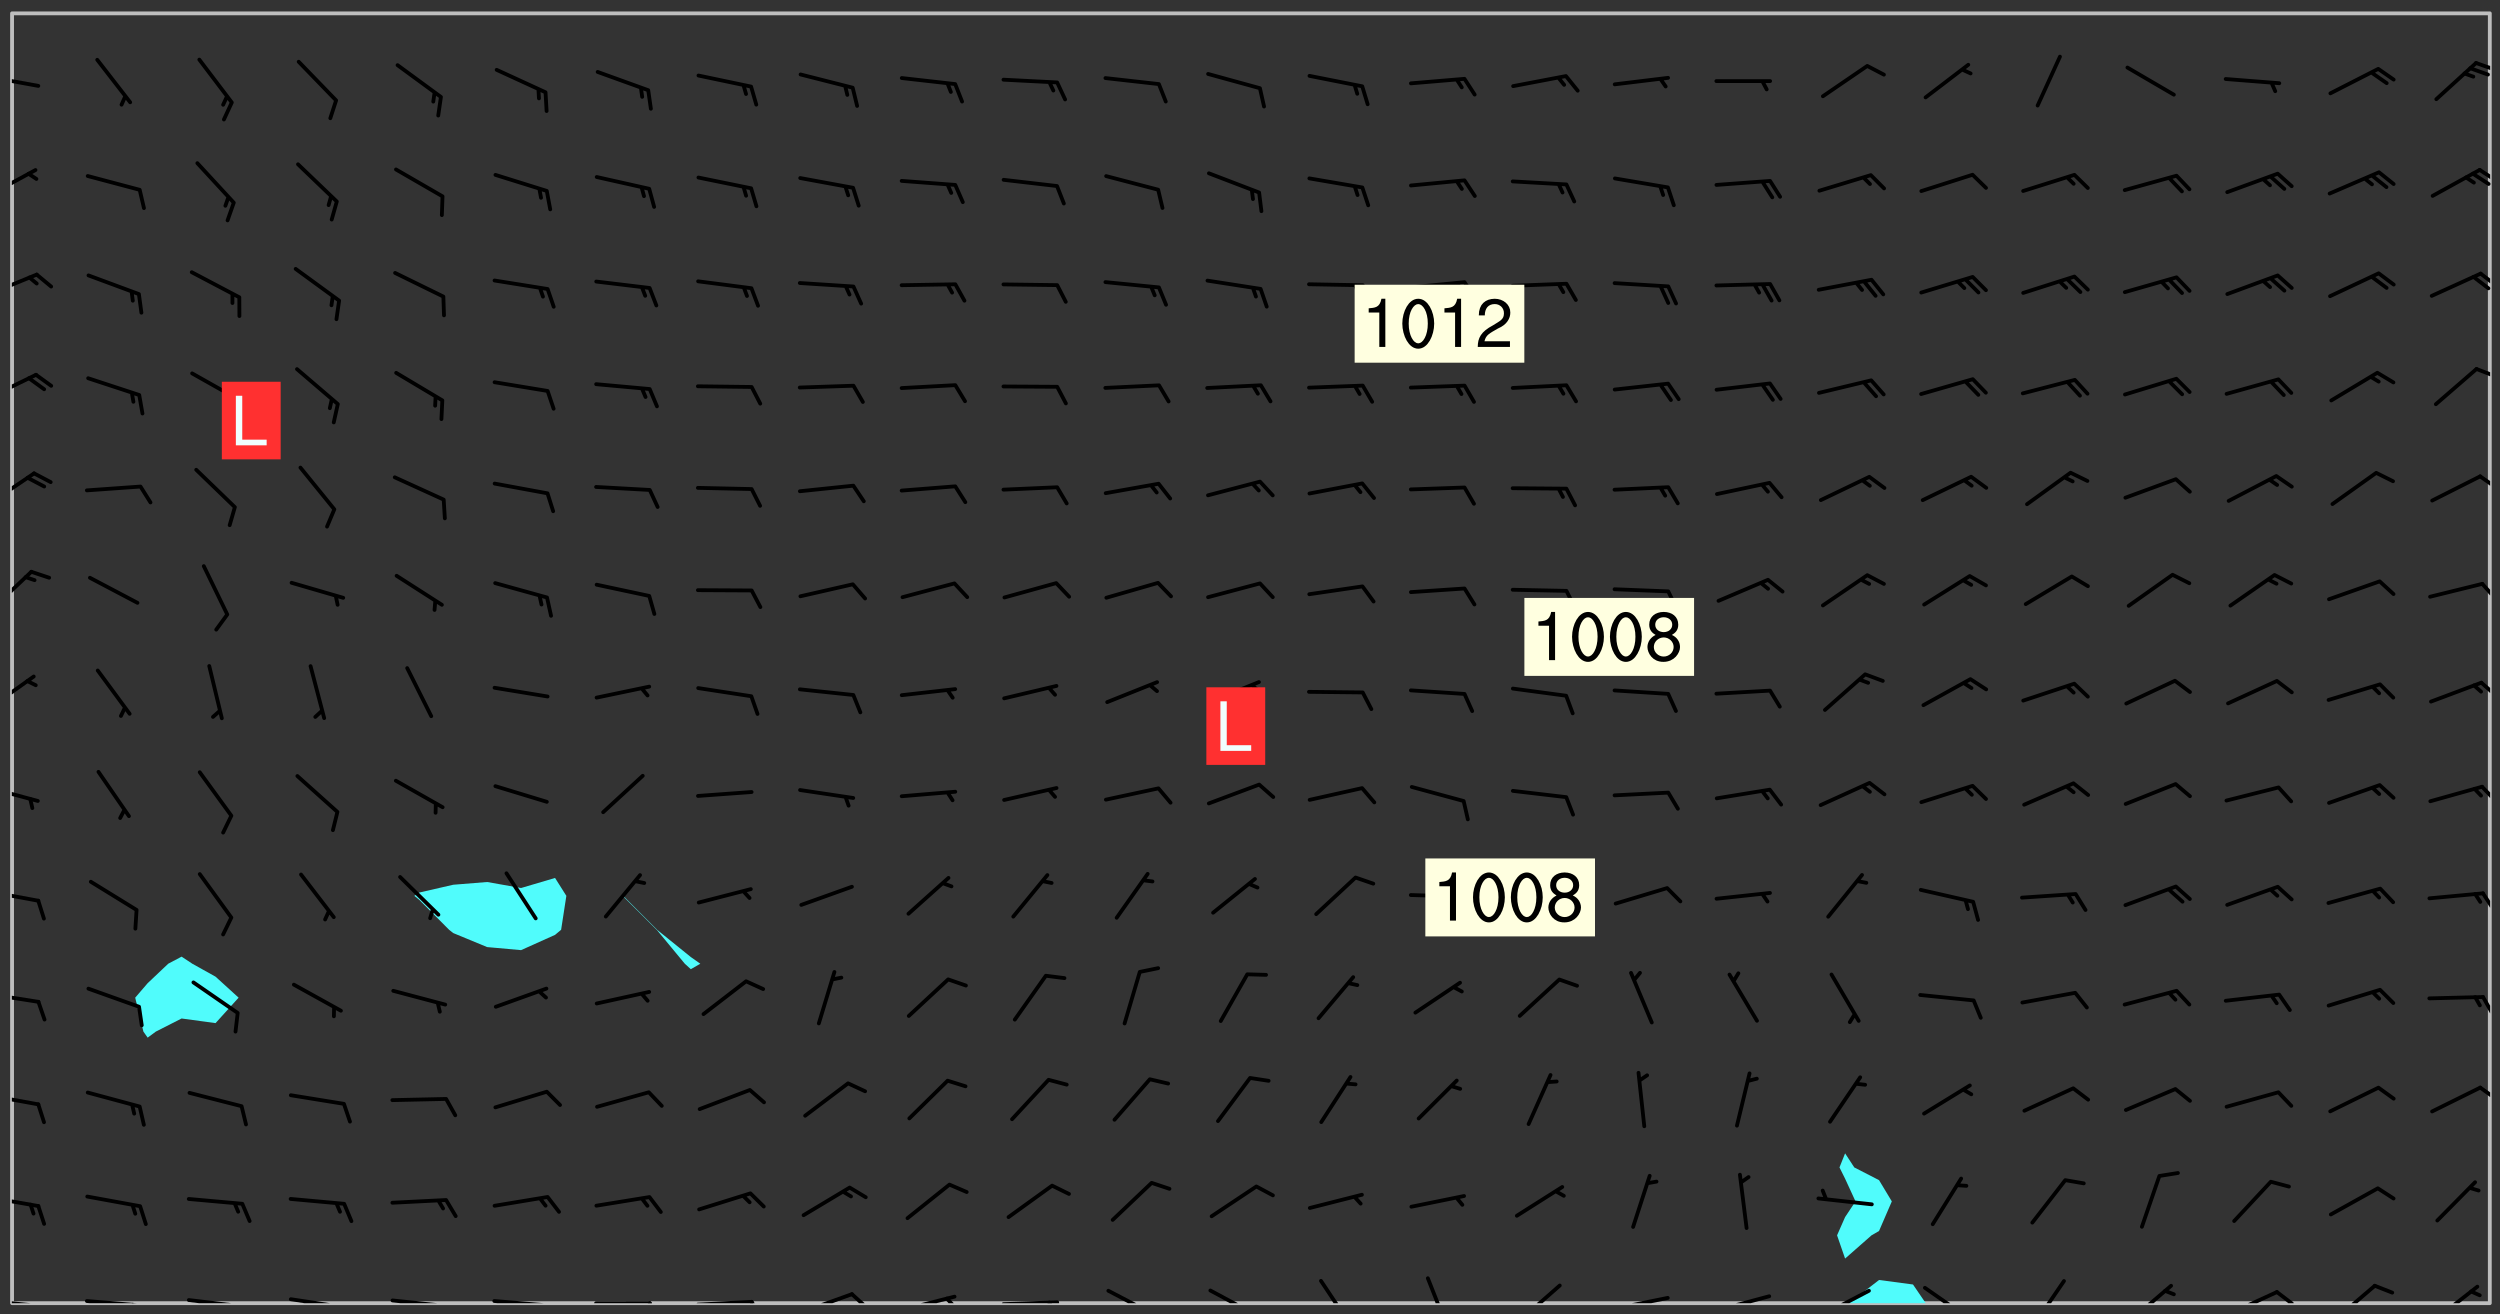 <svg xmlns="http://www.w3.org/2000/svg" role="img" xmlns:xlink="http://www.w3.org/1999/xlink" viewBox="142.45 309.95 326.84 171.84"><rect x="142.45" y="309.95" width="326.84" height="171.84" fill="#333333" stroke="none"/><defs><clipPath id="a"><path d="M144 311.672h1v168.656h-1zm0 0"/></clipPath><clipPath id="b"><path d="M144 311.672h324v168.656H144zm0 0"/></clipPath><clipPath id="c"><path d="M384 477h11v3.328h-11zm0 0"/></clipPath><clipPath id="d"><path d="M467 311.672h1v168.656h-1zm0 0"/></clipPath><clipPath id="e"><path d="M144 479h4v1.328h-4zm0 0"/></clipPath><clipPath id="f"><path d="M147 480h2v.328h-2zm0 0"/></clipPath><clipPath id="g"><path d="M153 479h9v1.328h-9zm0 0"/></clipPath><clipPath id="h"><path d="M160 480h3v.328h-3zm0 0"/></clipPath><clipPath id="i"><path d="M159 480h2v.328h-2zm0 0"/></clipPath><clipPath id="j"><path d="M166 479h9v1.328h-9zm0 0"/></clipPath><clipPath id="k"><path d="M173 480h3v.328h-3zm0 0"/></clipPath><clipPath id="l"><path d="M172 480h2v.328h-2zm0 0"/></clipPath><clipPath id="m"><path d="M180 479h8v1.328h-8zm0 0"/></clipPath><clipPath id="n"><path d="M187 480h2v.328h-2zm0 0"/></clipPath><clipPath id="o"><path d="M186 480h2v.328h-2zm0 0"/></clipPath><clipPath id="p"><path d="M193 479h9v1.328h-9zm0 0"/></clipPath><clipPath id="q"><path d="M200 480h2v.328h-2zm0 0"/></clipPath><clipPath id="r"><path d="M199 480h2v.328h-2zm0 0"/></clipPath><clipPath id="s"><path d="M206 479h9v1.328h-9zm0 0"/></clipPath><clipPath id="t"><path d="M213 480h3v.328h-3zm0 0"/></clipPath><clipPath id="u"><path d="M220 480h8v.328h-8zm0 0"/></clipPath><clipPath id="v"><path d="M227 480h2v.328h-2zm0 0"/></clipPath><clipPath id="w"><path d="M233 479h8v1.328h-8zm0 0"/></clipPath><clipPath id="x"><path d="M240 479h3v1.328h-3zm0 0"/></clipPath><clipPath id="y"><path d="M246 478h9v2.328h-9zm0 0"/></clipPath><clipPath id="z"><path d="M253 478h3v2.328h-3zm0 0"/></clipPath><clipPath id="A"><path d="M260 479h8v1.328h-8zm0 0"/></clipPath><clipPath id="B"><path d="M266 479h2v1.328h-2zm0 0"/></clipPath><clipPath id="C"><path d="M273 479h8v1.328h-8zm0 0"/></clipPath><clipPath id="D"><path d="M279 479h2v1.328h-2zm0 0"/></clipPath><clipPath id="E"><path d="M287 478h7v2.328h-7zm0 0"/></clipPath><clipPath id="F"><path d="M300 478h8v2.328h-8zm0 0"/></clipPath><clipPath id="G"><path d="M314 477h6v3.328h-6zm0 0"/></clipPath><clipPath id="H"><path d="M328 476h4v4.328h-4zm0 0"/></clipPath><clipPath id="I"><path d="M340 477h7v3.328h-7zm0 0"/></clipPath><clipPath id="J"><path d="M353 479h8v1.328h-8zm0 0"/></clipPath><clipPath id="K"><path d="M366 479h8v1.328h-8zm0 0"/></clipPath><clipPath id="L"><path d="M380 478h8v2.328h-8zm0 0"/></clipPath><clipPath id="M"><path d="M393 478h8v2.328h-8zm0 0"/></clipPath><clipPath id="N"><path d="M408 477h5v3.328h-5zm0 0"/></clipPath><clipPath id="O"><path d="M420 477h7v3.328h-7zm0 0"/></clipPath><clipPath id="P"><path d="M433 478h8v2.328h-8zm0 0"/></clipPath><clipPath id="Q"><path d="M439 478h4v2.328h-4zm0 0"/></clipPath><clipPath id="R"><path d="M447 477h7v3.328h-7zm0 0"/></clipPath><clipPath id="S"><path d="M460 477h7v3.328h-7zm0 0"/></clipPath><clipPath id="T"><path d="M144 466h4v2h-4zm0 0"/></clipPath><clipPath id="U"><path d="M144 452h4v3h-4zm0 0"/></clipPath><clipPath id="V"><path d="M466 451h2v3h-2zm0 0"/></clipPath><clipPath id="W"><path d="M144 439h4v3h-4zm0 0"/></clipPath><clipPath id="X"><path d="M466 440h2v3h-2zm0 0"/></clipPath><clipPath id="Y"><path d="M144 426h4v2h-4zm0 0"/></clipPath><clipPath id="Z"><path d="M466 426h2v4h-2zm0 0"/></clipPath><clipPath id="aa"><path d="M144 412h4v3h-4zm0 0"/></clipPath><clipPath id="ab"><path d="M466 412h2v3h-2zm0 0"/></clipPath><clipPath id="ac"><path d="M144 398h4v5h-4zm0 0"/></clipPath><clipPath id="ad"><path d="M466 398h2v4h-2zm0 0"/></clipPath><clipPath id="ae"><path d="M144 384h3v6h-3zm0 0"/></clipPath><clipPath id="af"><path d="M466 386h2v3h-2zm0 0"/></clipPath><clipPath id="ag"><path d="M144 371h4v6h-4zm0 0"/></clipPath><clipPath id="ah"><path d="M466 371h2v3h-2zm0 0"/></clipPath><clipPath id="ai"><path d="M144 358h4v5h-4zm0 0"/></clipPath><clipPath id="aj"><path d="M465 357h3v3h-3zm0 0"/></clipPath><clipPath id="ak"><path d="M144 345h4v4h-4zm0 0"/></clipPath><clipPath id="al"><path d="M466 345h2v3h-2zm0 0"/></clipPath><clipPath id="am"><path d="M465 345h3v3h-3zm0 0"/></clipPath><clipPath id="an"><path d="M144 331h4v5h-4zm0 0"/></clipPath><clipPath id="ao"><path d="M466 331h2v3h-2zm0 0"/></clipPath><clipPath id="ap"><path d="M465 332h3v3h-3zm0 0"/></clipPath><clipPath id="aq"><path d="M144 319h4v3h-4zm0 0"/></clipPath><clipPath id="ar"><path d="M465 317h3v3h-3zm0 0"/></clipPath><g id="as" clip-path="url(#clip1)"><path fill="#fff" fill-opacity="0" fill-rule="evenodd" d="M0 0h1000v1000H0zm0 0"/><path fill="#d3d3d3" fill-opacity="0" fill-rule="evenodd" d="M162.152 355.867l-.234.293.059.234.117.172.176.234.293.348.113.059.117-.172.059-.234.176-.176.465-.176h.699l.234.293.289.816.059.176.176.23.352.234.699.699.172.176.234.348.234.41.289.582.41.465.23.234.234.176.117.23.176.293.172 1.164v.234l.059.289.059.117.117.117.348.41.117.172.176.176.176.234.117.172.172.352.059.234.234.406.234-.059-.176.176-.059.93h-.582l-.234-.113-.348.113-.117.117-.059.293-.059.176-.117.172-.465.293-.059.234-.059.113v.645l.059.172v.41l.059.059v.406l.059.406.117.176.059.059.23.641-.059.293v.699l-.059.582v.234l-.059.23-.055.352v1.922l.055.117h.426l-.367.117-.023.352.891 1.168 1.742.539 1.34.359v.539l.09.809.535.715 1.52.27.891-.086.09 1.164.535.18 1.16-.18 2.055-.984 1.16-.363 1.879-.176 1.695-.18-.18.719-1.516.086-1.25.09-.805.27-1.074.809.27.719.535.898-.18.625-.266.809.266 1.078.625.898.805.18 1.25-.18-.266.723.098.504.055.293v.172l.059.293v.406l.176.117.352.117h.406l.293-.176.113-.117.059-.117.117-.23.059-.176.352-.465.23-.176.176-.059.176.059.059.176.117.988.055.469.059.172.117.234.176.059.816.059h.289l.117.234.059.406.059.352v1.105l.117.293.117.348.289.699.176.352.582.754.352.176.172.059.469.234.641.465.348.234.293.176.293.055.23.062.816.348.293.176.113.172.352.352.117.176.523.641v.289l.059.352v.348l.059.352.059.289.117.059.172.059h.176l.582.234.176.117.176.289.176.234.113.234.293.23.117.117v.41l.059.055.289.234.234.117.059.117.117.172.059.117.23.234.059.176.234.059.117.059-.117.113-.059.117v.117l-.117.293-.117.289v.582l.176.117.117.059.059.117.117.117.113.059.176.348.059.352.059.406v.176l-.059.176-.117.699v.172l.117.176.293.293h.406l.176.117.117.172.117.293v.234h-.527l-.23-.234h-.234l-.176.059-.059.699.059.348.117.176.176.41.117.23.289.469.176.055h.523l.234.059.758.641.059.293v.234l.059.059.23.348v.352l-.117.172v.293l.293.289.293.176.172.059.293.176.293.117.582.406.289.234.293.176.219.16.016.012.23.176.641.523.176.234.117.176.176.176.113.172v.641l.117.176.469.117.582.117.234.059.23.113.293.117.113.059.586.352.289.172.176.062.176.055.176.059.699.352.289.176.234.055.289.176.234.117.641.406.293.117.172.059.234.059.41.059.23.059.234.117.059.172-.41.176.469.059.059.293.113.234.176.055.234.059.176.059.406.117.641.234.117.172.059.234v.176l-.059.117-.059.406.234.234.117.059.348.117.641.23.176.117.289.117.176.176.234.465.582 1.105.176.176.348.176.176.117.352.117 1.047.523.234.059.465.113.293.059.465.176.758.582.234.234.348.465.176.176.289.234.816.699.293.176.289.289.293.176.293.289.695.641.176.176.293.234.289.234.469.289.641.582.348.234.234.293.348.348.352.465.934.992.348.406.117.176.234.059.113.117.645.176.23.113.234.059.293.176.23.117.934.699.406.406.234.176.406.176.234.117.816.348.348.234.234.117.293.289.23.117.758.352.352.172.23.059.293.117.234.059.871.176h.816l.469.23.172.059.875.699.465.117.293.059.176.059.23.059.469.059.348.059.352.059.406.059h.293l.172.059v.23l.176.176h.293l.348.059.352.059.699.117h.641l.465-.234.293-.176.172-.117.41-.172.289-.176.934-.465.469-.293.523-.293.465-.172.465-.176 1.051-.465.289-.117.41-.117.289-.117.527-.176 1.516-.699.582-.348.289-.059.293-.059.348-.117.875-.23.352-.117h.113l.234-.059.875-.234.234-.059h.812l.352-.059.816-.117.172-.059.352-.055.293-.059.23-.059.816-.176.176-.059h.348l.234-.059.465-.117.758-.172.234-.059h.348l.41-.117.289-.059 1.285-.059h.289l.41-.059.23-.059h.176l.875-.117h.406l.41-.117h.348l.352-.113.871-.059h1.75l1.047.289.41.117.289.117.352.117.289.117 1.051.172.289.059h.293l.293.059.172.059.41.059.172.059.117.059h.117l.117.059.352.059h.113l.41.066 1.922.395 1.926.395 1.52.449 1.695.719 2.145.805 1.605-.719 1.43-.805 1.16-1.078 1.25-.449 3.035-.719 1.875-.359 2.145-1.348 2.234-1.254 2.5-1.258 1.695-.449 1.785-.18 1.16-.27.625.539 1.34-.27.715-.988.984-1.344.445-.18.805-.359 1.875-.539 1.785-.449 1.25-.27 1.16-.09 1.699-.09 1.961-.27 1.25-.09h.539l.625-.09h.891l2.145-.18 2.41-.18 2.59-.09 1.695.18 1.609.09 1.43.359 1.16.719 1.875.988 1.16 1.527.266.715.629.09.355.898.535.539.535 1.527 1.074.359h.535l-.805.535.09 1.707.715 2.695.891.805.895.988.715 1.258 1.785.539 1.52-.18.355 1.344 1.609-.805.98-.539.27.27.316-.215.219-.145.801.449.449-.359h.355l.535-.27.539-.719.535-.27.625-.988 1.16.449.84.371 1.395.617 1.695-.18h1.605l1.785.09.18-1.707.535-1.344.805.27.492.848.402.406-.09.539v.359l.715.449.711-.27h1.43l.359.988.445 1.258.715 1.344 1.25.629 1.695.629.715-.18.18-.539.98-.09.449.359.086 1.258-.266.629-.535.18v.539l.715.984.266.539.984.988.801 1.078-.266.359-.09.898-.625 2.332-.355 2.066-.09 1.793-.18.719-.09.539v1.438l-.98 1.883-.359 1.707-.535.898-.805 1.168-.266.539 2.055 1.254.086.359-.355.539-.09-.18v.809l.09 1.438-.445.715-1.074.094-.266.715.535.898.805.719 1.16.809 1.34.27.445.359-.355.449-1.789-.09-1.25-.449-.715-.719-.625-.09-.176 3.59-.188 1.309h89.359V311.703h-55.27v49.082l.762.125 3.289.543 2.023 2.836v2.754l2.352.332 2.348.332h4.051l-1.379 4.16-2.023.707-2.023.703-.543.344-2.594 1.617-.188.117-2.023-2.078-.73-2.742-2.672-2.078-1.375-3.5-.066-.082-1.957-2.672 2.75-1.418v-49.082H294.422v91.414l.117.031.133.012.074.074.105.047.09.059.086.059.09.059.297.297.059.09.031.117.027.117.016.137-.031.117-.059.09-.059.086-.043.105-.047.102-.027.121v.145l.176.27.148.148.074.086.074.074.043.105.062.09.059.086.043.105.059.09.047.102.043.105.059.086.117.18.074.074.062.086.059.09.043.105.059.09.059.086.062.09.059.09.043.102.117.18.074.074.059.086.074.074.09.059.105.047h.148l.133-.016.133.016.102-.047.074-.074.047-.102-.016-.133v-.148l-.047-.105-.027-.117-.047-.102-.027-.121-.043-.102-.062-.09-.043-.102-.043-.105-.031-.117-.016-.133-.012-.137.086-.059.059-.086.121-.031.043.105.016.133v.117l.059.102.059.09.09.059.148.148.059.09.043.105-.012.102.086.059.105.047.086.059.09.059.074.074-.117.027-.105.047-.086.059-.074.074-.059.09-.062.086-.027.121-.047.102-.043.105-.031.117-.012.133-.016.133v.148l.027.117.047.105.043.102.059.09.074.074.09.059.074.074.09.059.059.09.043.105.047.102.117.031.133.016h.148l.117-.031.105.043.043.105.047.102.027.121L299.5 410l.027.117.031.121.027.117.105.043.102.047.133-.016.148.148.062.086.074.074.07.074.09.062.105.043.102.043.117.031.137.016.117-.031.074-.074.027-.117-.012-.133-.031-.121-.027-.117.043-.105h.117l.09.062.117.027h.148l.133.016h.148l.133.016.133-.016h.148l.133-.016.133-.012.137.012.117-.027.133-.016.191-.059-.059.176-.016.133-.027.121-.016.133-.059.086-.133.016-.105.047-.105.043-.117.031-.117.027-.266.031h-.148l-.133.016-.074.074.059.086.148.148.117.18.074.07.09.062.09.059.086.059.09.059.102.043.105.062.105.043.086.059.105.047.102.043.18.117.059.09-.043.102-.047.105.016.133.223.223.059.09.043.102.031.121.043.102.016.133.031.117.012.137.031.117.148.148.102.043.105.043.117.031.133.016.137.016h.117l.117-.031.09-.059.043-.105.047-.102.043-.105.031-.117.012-.133v-.148l-.012-.133-.016-.133-.031-.117-.043-.105-.047-.105-.043-.102-.043-.105-.016-.133.016-.133.027-.117.031-.117.027-.121.047-.102.09-.059.086-.062.074-.074.09-.059.223-.223.059-.086.074-.074.117-.18.059-.086v-.148l-.074-.074-.102-.047-.105-.043-.102-.043-.059-.09-.047-.105-.027-.117.09-.059.117-.031.102-.043.18-.117.148-.148.012-.133-.012-.105-.09-.059-.133.016h-.148l-.133.016-.133-.016-.121-.031-.086-.059-.074-.074-.059-.09-.062-.086-.117-.18-.059-.086.031-.121.086-.059.121-.031.059-.086v-.121l-.031-.117-.059-.09-.059-.086-.047-.105-.027-.117-.016-.133.059-.09.074-.074.09-.059.117-.18.074-.074.059-.086.148-.148.121-.031.133-.016.133.016.074.074.043.105.016.133-.031.117-.117.031-.133.012-.148.148-.043.105-.047.102-.027.121-.031.117v.148l.031.117.043.105.059.09.074.07.074.074.117.031.121.027.117-.027.133-.016h.117l.09.059.074.074.047.105.059.086.102.047.133.016.105.043.086.059-.012.105-.074.074-.18.117-.059.09-.09.059-.07.074-.074.074-.062.09-.027.117-.016.133.016.133-.016.133v.148l.016.133.027.117.031.121.074.074.09.059.086.059.09.059.117.031v.086l-.102.047-.09.059-.266.031-.117.027h-.148l-.105.043-.102.047-.059.09-.062.234-.012.133-.031.121-.016.133v.293l-.012.133.012.137.016.133.133.016.133.012.121.031.086.059.074.074.047.105.043.102.016.133v.445l-.016.133v.445l.031.266.027.117.016.133.031.117.086.211.031.266v.148l-.031.117-.027.117-.031.121-.027.117-.031.117-.031.121-.012.133-.016.133.09.059.117-.031.102.016.047.105-.031.266v.441l-.043.105-.047.105-.043.102-.043.105-.059.086-.031.121-.043.117-.031.117-.016.133.016.133.059.09.105.047.086.059.059.086-.012.137-.031.117-.043.102v.445l-.016.133v.148l-.031.117-.043.105-.027.117-.047.105-.043.102-.031.121-.027.117-.031.133-.031.117-.027.117-.043.105-.031.117-.031.121-.012.133-.016.133v.297l.027.117v.148l.047.398.027.117.059.09.121.031h.148l.133-.016.059.09v.117l-.059.09-.09.059-.102.043-.105.047-.09.059-.086.059-.137.016-.117-.031-.133-.016-.102.047-.062.086-.012.137-.016.133-.031.117-.027.117-.016.133-.031.121v.297l.016.133.031.117v.148l.012.133v.148l-.027.117-.047.102-.027.121-.031.117-.059.09-.074.074-.102.043-.105.047-.117.027-.121.031-.102-.047.059-.086.105-.047.027-.117.031-.117.027-.121.031-.117v-.148l.016-.133-.031-.117-.043-.105-.105.016-.074.074-.102.043-.09.062-.074.074-.043.102-.016.133-.031.117L304.25 426l-.031.117-.027.117-.031.121-.027.117-.031.117-.043.105-.09.059h-.09l-.117-.031-.031-.086.016-.137-.031-.117v-.148l-.012-.133v-.148l-.062-.234-.027-.121-.043-.102-.047-.105-.059-.086-.059-.09-.043-.105-.062-.086-.148-.148-.07-.074-.105-.047-.105-.043-.102-.043-.297-.297-.09-.074-.086-.059-.105-.043-.09-.062-.086-.059-.105-.043-.09-.059-.086-.062-.074-.07-.105-.047-.086-.059-.105-.043-.09-.062-.102-.043-.105-.043-.086-.059-.105-.047-.105-.043-.102-.047-.09-.059-.102-.043-.105-.043-.09-.062-.117-.027-.133-.016-.133.016H299.75l-.133.016-.117-.031-.09-.059-.074-.074-.09-.059-.102-.047h-.148l-.121-.027-.102-.043-.074-.074-.117-.18-.09-.059-.102-.043-.09-.062-.105-.043-.09-.059-.086-.059-.105-.047-.059-.086-.059-.09-.043-.105-.047-.102-.074-.074-.086-.059-.074-.074-.09-.059-.223-.223-.043-.105-.031-.266.105-.043h.145l.105.043.074.074.09.059.086.059.105.047.09.059.148.148.07.074.148.148.062.086.074.074.086.059.074.074.09.062.09.059.086.059.27.176.102.047.105.043.102.043.047-.074.059-.086.074-.074.07-.074.105.043.074.074.059.09.043.102.047.105.043.105.121.027.117-.027.074-.09.043-.105.059-.09.074-.074.105-.043.117-.027.133.012.09.059.148.148.059.09.043.105.047.102.043.105.043.102.105.047.105.043.133.016.086-.059.059-.09.074-.074.105-.043.117.027.105.047.102.043.105.043.102.047.18.117v.117l-.016.133.016.133.016.137.059.086.102.047.121.027.117.031h.148l.117-.031.059-.09.18-.117.059-.09.074-.074.059-.086.117-.18.18-.117.117.031.09.059.043.074-.016.133v.117l.09.059h.148l.133-.016.133-.012.266-.031.105-.043.117-.031.121-.027.074-.074.07-.074.062-.09-.016-.105-.047-.102-.102-.043-.105-.016-.117.027-.266.031h-.148l-.074-.074-.09-.059-.117-.031-.117-.027-.133-.016h-.148l-.133.016h-.297l-.105-.047-.148-.148-.043-.102-.059-.09.223-.223.086-.059.105-.043.117-.031.133-.016.133.016.137.016.102.043.133-.012.09-.062.102-.043.062-.09-.047-.102-.09-.059-.117-.031-.102-.043-.059-.09-.062-.09v-.117l.016-.133.105-.047.074-.07v-.121l-.09-.059-.031-.117.09-.059.074-.074.043-.105.059-.09.047-.102.016-.133v-.148l-.047-.105-.043-.102-.09-.059-.133-.016-.102-.043-.137-.016-.117-.031h-.445l-.133-.016-.133-.012-.133-.016-.117-.031h-.148l-.133-.016-.133-.012-.266-.031-.121-.043-.086-.059-.074-.074v-.148l.012-.133.105-.047.102-.043.133-.016h.152l.133-.016h.293l.121.031.102.043.09.059.234.062.121-.047.09-.059.102-.043.133-.016.105.043.102.047.133.012.121-.027h.145l.121-.031.117-.027.105-.047.074-.074.086-.059.148-.148.059-.086.047-.105.027-.117.016-.105-.102-.043-.09-.059-.117-.031-.105-.043-.09-.062-.074-.086-.074-.074-.102-.043-.105-.047-.102-.043-.059-.09-.047-.102-.086-.211-.062-.086-.059-.09-.074-.074-.086-.059h-.27l-.117.031-.09.059-.102.043-.133.016-.105-.016-.027-.117-.062-.09-.117-.031-.102-.043-.148-.148-.031-.117-.016-.105.074-.074.18-.117.117-.027.117-.031.137.016.102.043.105.043.102.047.105.043.117.031.133.016.117.027.133.016.105-.016.09-.059-.074-.074-.105-.043-.074-.074-.074-.09-.148-.148-.086-.059-.09-.059-.074-.074-.09-.059-.102-.047-.121-.027-.102-.047-.105-.043-.117-.031-.102-.043-.121-.031h-.148l-.117.031-.105.043-.086.062-.18.117-.086.059-.09.059-.105.047-.086.059-.105.043-.102.043-.105.047-.074.074-.059.09-.059.086-.047.105-.059.086-.074.074-.133-.012-.117-.031h-.117l-.074.074-.09.059-.074.074-.09.059-.086.059-.105.047-.102.043-.137.016-.102-.043-.148-.148-.105-.047h-.086l-.105.047-.102.043-.121.031-.117-.031-.074-.074v-.117l.031-.121.074-.07.059-.09.074-.074.117-.031.105-.043h.293l.133-.016.137-.016.102-.043.09-.059.102-.047.09-.059.133-.012.09.059.133.012.09-.059.086-.059.105-.043.09-.059.086-.062.09-.059.148-.148.059-.086.059-.09.105-.043.133-.016.117.027.121.031.059-.059.059-.09.031-.266.027-.117.105.012.133.016.102-.043.09-.059.059-.09.074-.074.059-.09.047-.102.012-.133-.012-.133-.047-.105-.148-.148-.059-.09-.059-.086-.043-.105v-.445l.016-.133v-.148l.012-.133-.059-.059-.09.059-.102-.043-.18-.117-.086-.059-.062-.09-.059-.09-.074-.074-.086-.059-.121.031-.102.012-.105.047-.086.059-.105.043-.148.148-.09.059-.086.059-.09.062-.105.043-.133.016v-.121l.105-.043.117-.031.074-.07.043-.105v-.148l-.027-.117-.148-.148-.133-.016h-.148l-.117.031-.105.043-.102.043-.09.062-.117.027-.074-.074.012-.133-.043-.102-.043-.105-.09-.059-.117.027-.121.031-.117.031-.102.043-.121.031-.102.043-.105.043-.09.059-.102.016v-.117l.016-.133-.059-.09-.074.043-.148.148-.059.09-.074.074-.047.105-.043.102-.074.074-.059.09-.074.074-.059.086-.074.074-.09.062-.074.07-.074.074-.102.016-.133.016-.105-.043v-.121l.148-.148.043-.102.059-.09.047-.102.043-.105.059-.09.031-.117.043-.102.031-.121.027-.117.047-.105.043-.102.043-.105.074-.07.09-.062.09-.059.102-.043h.297l.266-.031.105-.043-.074-.074-.117-.031-.105-.043-.09-.059-.102-.047-.09-.059-.102-.043-.105-.043-.09-.062-.086-.059-.105-.043-.102-.043-.121-.031-.117-.031-.102-.043L297.5 410.25l-.102-.043-.09-.059-.043-.105-.016-.133.102-.043.133-.016.137.016.133-.016.102-.043.059-.09.016-.105-.09-.059-.074-.074-.102-.043-.09-.059-.148-.148-.043-.105-.016-.133v-.293l-.059-.09-.09-.059-.074-.074-.043-.105-.031-.117-.059-.09-.074-.074-.117-.027-.074-.074-.09-.059-.09-.062-.086-.059-.074-.074-.059-.086-.047-.105-.086-.059-.148-.148-.195-.059-.133.016-.102.043-.074.074-.047.102-.043.105-.059.09-.059.086-.297.297-.09.059h-.086l-.062-.086-.043-.105.031-.117.059-.09.027-.117-.012-.133-.09-.062-.105.047-.117.027-.117.031-.27.176-.102.047-.117.027-.105.047-.09.059-.102.043-.059-.086-.047-.105.016-.133.047-.105.07-.074.074-.07.059-.09v-.148l-.043-.105h-.238l-.102.047-.031.117-.027.117-.031.121-.074.043-.133.016-.074-.047-.043-.102-.043-.105-.047-.102-.043-.105-.121.031-.102.043-.133.016-.117.031-.105.043-.09.059-.102.047-.121.027-.133.016-.102-.043-.059-.09-.047-.105-.043-.102-.043-.105v-.117l.059-.09.086-.059.18-.117.102-.047.105-.043.105-.059.102-.043.09-.062.102-.043.105-.059.102-.047.09-.059.105-.043.102-.043.09-.062.102-.043.137-.016.117.031.102.043.121.031.102.043.105.047.102.043.105.043.102.047.105.043.102.043.105.047.086.059.105.043.117.031.105.043.102.047.09.059.105.043.102.043.105.047.117.027.102.047.121.027h.148l.086-.059.016-.102.059-.09-.027-.117-.074-.074-.117-.18-.074-.074-.09-.074-.18-.117-.086-.059-.105-.043-.102-.047-.27-.176-.059-.09-.074-.074-.059-.09-.043-.102-.031-.117-.016-.137v-.562l-.012-.133-.016-.133-.031-.117-.016-.133-.012-.133-.031-.121-.223-.223-.059-.086-.016-.105.031-.117.133-.016v-91.414H172.992v1.453l-.059.234-.352 1.051-.172.523-.117.348-.176.41-.117.172-.234.293-.23.059h-.352l-.117.059-.23.406v.293l.117.176.23.23.117.234.641.758.293.465.176.234.23.352.234.348.641.816.176.465.172.41.117.695.176.469.117 1.398.059.465v.875l.117 1.047v4.781l-.059.465-.352 1.281-.176.523-.113.41-.352.93L172.934 336l-.234.582-.117.176-.172.348-.176.406-.352.816-.059.293-.113.293-.117.289-.059.176-.117.875-.059.406-.059.117-.059.176-.059.172-.23.527-.117.172v.234l-.117.234-.059.172-.176.586v.289l-.059.176v.293l-.059.113-.059.527v.172l-.055.234v2.621l-.176.816-.117.176-.176.234-.117.172-.113.234-.586.934-.23.289-.293.465-.176.234-.289.352-.352.699-.113.23-.176.41-.176.23-.406.527-.816.699-.293.172-.289.234-.176.117-.176.176-.523.406-.527.176-.172.176-.234.055-.641.176h-.758m12.211 31.023l-1.074.449.359.895 1.25-.715.445-.539-.98-.09"/><path fill="#d3d3d3" fill-opacity="0" fill-rule="evenodd" d="M201.508 416.598h-.895l.449.629.98.359.805-.09.445-.988-.176.09-.715-.355-.895.355m154.621 59.07l-.059-.523v-.293l.113-.293.059-.23.469-.469h.113l.117-.113.117-.059h.176l.234-.059h.348l.234.059.117.059.23.172.059.176.117.582v.293l-.117.176-.172.289-.176.176-.527.523-.23.234-.117.059h-.176l-.117-.059-.406-.293-.176-.117-.117-.059-.059-.113-.055-.117m6.641-10.957l-.059-.172v-1.109l.059-.172.176-.059.172-.059h.176l.234-.059.117.059.059.699-.059.172-.117.176-.117.059-.234.523-.113.059h-.234l-.059-.117m9.613-14.391l-.117-.176v-.699l.293-.875.117-.172.176-.352.113-.23.117-.293.352-.758.117-.23.172-.234h.176l.117-.059h.641l.117.059.234.234.172.113.352.293.117.117.113.176v.113l.117.059.117.117v.699l-.059.176v.23l-.059.176-.348 1.051-.117.23-.117.234-.117.059-.23.234-.641.289h-.875l-.41-.117-.641-.465"/><path fill="none" stroke="#bebebe" stroke-linecap="round" stroke-linejoin="round" stroke-miterlimit="10" stroke-width=".5" d="M467.957 311.695H144.027v168.625h323.93v-168.625"/><g clip-path="url(#a)"><path fill="#fff" fill-opacity="0" fill-rule="evenodd" d="M144 475.891v4.438h.004H144V311.672h.004H144v164.219"/></g><g clip-path="url(#b)"><path fill="#fff" fill-opacity="0" fill-rule="evenodd" d="M144.004 480.328V311.672h22.188v123.348l-1.75.926-2.688 2.543-1.629 1.895 1.074 4.438.555.789 1.066-.789 3.371-1.715 4.438.605 3.016-3.328-3.016-2.746-3.035-1.691-1.402-.926V311.672h48.824v113.059l-4.441 1.316-4.438-.785-4.438.359-4.438 1.02-.641.43.641.523 3.902 3.914.535.426 4.438 1.836 4.438.398 4.441-1.996.793-.664.684-4.438-1.477-2.34v-113.059h8.875v115.348l-.047.051.047.039 4.402 4.398.035.023 3.652 4.414.785.715 1.242-.715-1.242-.875-4.41-3.562-.027-.035-4.398-4.402-.039-.051V311.672h159.781v149.062l-.734 1.84.734 1.477 1.363 2.965-1.363 2.051-1.051 2.387 1.051 3.039 3.457-3.039.98-.566 1.672-3.871-1.672-2.777-3.238-1.664-1.199-1.84v-149.062h84.324v168.656h-73.777l-1.672-2.449-4.438-.59-3.934 3.039H144.004"/></g><path fill="#50fcfc" fill-rule="evenodd" d="M161.199 444.82l-1.074-4.438 1.629-1.895 2.688-2.543 1.75-.926 1.402.926 3.035 1.691 3.016 2.746-3.016 3.328-4.438-.605-3.371 1.715-1.066.789-.555-.789m36.062-17.227l-.641-.523.641-.43 4.438-1.02 4.438-.359 4.438.785 4.441-1.316 1.477 2.34-.684 4.438-.793.664-4.441 1.996-4.438-.398-4.438-1.836-.535-.426-3.902-3.914m26.629-.484l-.047-.039.047-.051.039.051 4.398 4.402.027.035 4.41 3.562 1.242.875-1.242.715-.785-.715-3.652-4.414-.035-.023-4.402-4.398m159.781 47.383l-1.051-3.039 1.051-2.387 1.363-2.051-1.363-2.965-.734-1.477.734-1.84 1.199 1.84 3.238 1.664 1.672 2.777-1.672 3.871-.98.566-3.457 3.039"/><g clip-path="url(#c)"><path fill="#50fcfc" fill-rule="evenodd" d="M384.176 480.328h10.043l-1.672-2.449-4.438-.59-3.934 3.039"/></g><g clip-path="url(#d)"><path fill="#fff" fill-opacity="0" fill-rule="evenodd" d="M467.996 480.328H468V311.672h-.004H468v168.656h-.004"/></g><g clip-path="url(#e)"><path fill="none" stroke="#000" stroke-linecap="round" stroke-linejoin="round" stroke-miterlimit="10" stroke-width=".5" d="M147.496 480.68l-6.992-.699"/></g><g clip-path="url(#f)"><path fill="none" stroke="#000" stroke-linecap="round" stroke-linejoin="round" stroke-miterlimit="10" stroke-width=".5" d="M147.496 480.68l.93 2.27"/></g><g clip-path="url(#g)"><path fill="none" stroke="#000" stroke-linecap="round" stroke-linejoin="round" stroke-miterlimit="10" stroke-width=".5" d="M160.816 480.613l-7.004-.57"/></g><g clip-path="url(#h)"><path fill="none" stroke="#000" stroke-linecap="round" stroke-linejoin="round" stroke-miterlimit="10" stroke-width=".5" d="M160.816 480.613l.973 2.254"/></g><g clip-path="url(#i)"><path fill="none" stroke="#000" stroke-linecap="round" stroke-linejoin="round" stroke-miterlimit="10" stroke-width=".5" d="M159.797 480.531l.488 1.125"/></g><g clip-path="url(#j)"><path fill="none" stroke="#000" stroke-linecap="round" stroke-linejoin="round" stroke-miterlimit="10" stroke-width=".5" d="M174.117 480.746l-6.977-.832"/></g><g clip-path="url(#k)"><path fill="none" stroke="#000" stroke-linecap="round" stroke-linejoin="round" stroke-miterlimit="10" stroke-width=".5" d="M174.117 480.746l.891 2.285"/></g><g clip-path="url(#l)"><path fill="none" stroke="#000" stroke-linecap="round" stroke-linejoin="round" stroke-miterlimit="10" stroke-width=".5" d="M173.105 480.625l.441 1.145"/></g><g clip-path="url(#m)"><path fill="none" stroke="#000" stroke-linecap="round" stroke-linejoin="round" stroke-miterlimit="10" stroke-width=".5" d="M187.418 480.852l-6.945-1.047"/></g><g clip-path="url(#n)"><path fill="none" stroke="#000" stroke-linecap="round" stroke-linejoin="round" stroke-miterlimit="10" stroke-width=".5" d="M187.418 480.852l.82 2.312"/></g><g clip-path="url(#o)"><path fill="none" stroke="#000" stroke-linecap="round" stroke-linejoin="round" stroke-miterlimit="10" stroke-width=".5" d="M186.41 480.699l.406 1.156"/></g><g clip-path="url(#p)"><path fill="none" stroke="#000" stroke-linecap="round" stroke-linejoin="round" stroke-miterlimit="10" stroke-width=".5" d="M200.754 480.695l-6.988-.73"/></g><g clip-path="url(#q)"><path fill="none" stroke="#000" stroke-linecap="round" stroke-linejoin="round" stroke-miterlimit="10" stroke-width=".5" d="M200.754 480.695l.922 2.273"/></g><g clip-path="url(#r)"><path fill="none" stroke="#000" stroke-linecap="round" stroke-linejoin="round" stroke-miterlimit="10" stroke-width=".5" d="M199.738 480.586l.461 1.141"/></g><g clip-path="url(#s)"><path fill="none" stroke="#000" stroke-linecap="round" stroke-linejoin="round" stroke-miterlimit="10" stroke-width=".5" d="M214.078 480.621l-7.004-.582"/></g><g clip-path="url(#t)"><path fill="none" stroke="#000" stroke-linecap="round" stroke-linejoin="round" stroke-miterlimit="10" stroke-width=".5" d="M214.078 480.621l.969 2.254"/></g><g clip-path="url(#u)"><path fill="none" stroke="#000" stroke-linecap="round" stroke-linejoin="round" stroke-miterlimit="10" stroke-width=".5" d="M227.402 480.32l-7.027.016"/></g><g clip-path="url(#v)"><path fill="none" stroke="#000" stroke-linecap="round" stroke-linejoin="round" stroke-miterlimit="10" stroke-width=".5" d="M227.402 480.32l1.16 2.164"/></g><g clip-path="url(#w)"><path fill="none" stroke="#000" stroke-linecap="round" stroke-linejoin="round" stroke-miterlimit="10" stroke-width=".5" d="M240.715 480.148l-7.02.359"/></g><g clip-path="url(#x)"><path fill="none" stroke="#000" stroke-linecap="round" stroke-linejoin="round" stroke-miterlimit="10" stroke-width=".5" d="M240.715 480.148l1.262 2.105"/></g><g clip-path="url(#y)"><path fill="none" stroke="#000" stroke-linecap="round" stroke-linejoin="round" stroke-miterlimit="10" stroke-width=".5" d="M253.828 479.145l-6.617 2.367"/></g><g clip-path="url(#z)"><path fill="none" stroke="#000" stroke-linecap="round" stroke-linejoin="round" stroke-miterlimit="10" stroke-width=".5" d="M253.828 479.145l1.816 1.652"/></g><g clip-path="url(#A)"><path fill="none" stroke="#000" stroke-linecap="round" stroke-linejoin="round" stroke-miterlimit="10" stroke-width=".5" d="M267.242 479.469l-6.812 1.719"/></g><g clip-path="url(#B)"><path fill="none" stroke="#000" stroke-linecap="round" stroke-linejoin="round" stroke-miterlimit="10" stroke-width=".5" d="M266.25 479.719l.824.91"/></g><g clip-path="url(#C)"><path fill="none" stroke="#000" stroke-linecap="round" stroke-linejoin="round" stroke-miterlimit="10" stroke-width=".5" d="M280.664 480.207l-7.023.242"/></g><g clip-path="url(#D)"><path fill="none" stroke="#000" stroke-linecap="round" stroke-linejoin="round" stroke-miterlimit="10" stroke-width=".5" d="M279.641 480.242l.613 1.062"/></g><g clip-path="url(#E)"><path fill="none" stroke="#000" stroke-linecap="round" stroke-linejoin="round" stroke-miterlimit="10" stroke-width=".5" d="M293.578 481.961l-6.227-3.262"/></g><g clip-path="url(#F)"><path fill="none" stroke="#000" stroke-linecap="round" stroke-linejoin="round" stroke-miterlimit="10" stroke-width=".5" d="M306.875 481.996l-6.188-3.332"/></g><g clip-path="url(#G)"><path fill="none" stroke="#000" stroke-linecap="round" stroke-linejoin="round" stroke-miterlimit="10" stroke-width=".5" d="M319.043 483.254l-3.895-5.848"/></g><g clip-path="url(#H)"><path fill="none" stroke="#000" stroke-linecap="round" stroke-linejoin="round" stroke-miterlimit="10" stroke-width=".5" d="M331.699 483.598l-2.578-6.535"/></g><g clip-path="url(#I)"><path fill="none" stroke="#000" stroke-linecap="round" stroke-linejoin="round" stroke-miterlimit="10" stroke-width=".5" d="M341.086 482.645l5.281-4.633"/></g><g clip-path="url(#J)"><path fill="none" stroke="#000" stroke-linecap="round" stroke-linejoin="round" stroke-miterlimit="10" stroke-width=".5" d="M353.598 481.023l6.887-1.391"/></g><g clip-path="url(#K)"><path fill="none" stroke="#000" stroke-linecap="round" stroke-linejoin="round" stroke-miterlimit="10" stroke-width=".5" d="M366.961 481.238l6.789-1.82"/></g><g clip-path="url(#L)"><path fill="none" stroke="#000" stroke-linecap="round" stroke-linejoin="round" stroke-miterlimit="10" stroke-width=".5" d="M380.559 481.961l6.227-3.262"/></g><g clip-path="url(#M)"><path fill="none" stroke="#000" stroke-linecap="round" stroke-linejoin="round" stroke-miterlimit="10" stroke-width=".5" d="M394.105 478.316l5.762 4.023"/></g><g clip-path="url(#N)"><path fill="none" stroke="#000" stroke-linecap="round" stroke-linejoin="round" stroke-miterlimit="10" stroke-width=".5" d="M412.285 477.43l-3.969 5.801"/></g><g clip-path="url(#O)"><path fill="none" stroke="#000" stroke-linecap="round" stroke-linejoin="round" stroke-miterlimit="10" stroke-width=".5" d="M426.289 478.047l-5.344 4.566"/></g><path fill="none" stroke="#000" stroke-linecap="round" stroke-linejoin="round" stroke-miterlimit="10" stroke-width=".5" d="M425.512 478.711l1.141.449"/><g clip-path="url(#P)"><path fill="none" stroke="#000" stroke-linecap="round" stroke-linejoin="round" stroke-miterlimit="10" stroke-width=".5" d="M440.125 478.867l-6.387 2.922"/></g><g clip-path="url(#Q)"><path fill="none" stroke="#000" stroke-linecap="round" stroke-linejoin="round" stroke-miterlimit="10" stroke-width=".5" d="M440.125 478.867l1.949 1.488"/></g><g clip-path="url(#R)"><path fill="none" stroke="#000" stroke-linecap="round" stroke-linejoin="round" stroke-miterlimit="10" stroke-width=".5" d="M452.918 478.047l-5.34 4.566"/></g><path fill="none" stroke="#000" stroke-linecap="round" stroke-linejoin="round" stroke-miterlimit="10" stroke-width=".5" d="M452.918 478.047l2.281.895"/><g clip-path="url(#S)"><path fill="none" stroke="#000" stroke-linecap="round" stroke-linejoin="round" stroke-miterlimit="10" stroke-width=".5" d="M466.328 478.164l-5.535 4.328"/></g><path fill="none" stroke="#000" stroke-linecap="round" stroke-linejoin="round" stroke-miterlimit="10" stroke-width=".5" d="M465.523 478.793l1.121.5"/><g clip-path="url(#T)"><path fill="none" stroke="#000" stroke-linecap="round" stroke-linejoin="round" stroke-miterlimit="10" stroke-width=".5" d="M147.461 467.625l-6.922-1.223"/></g><path fill="none" stroke="#000" stroke-linecap="round" stroke-linejoin="round" stroke-miterlimit="10" stroke-width=".5" d="M147.461 467.625l.758 2.332m-1.766-2.512l.379 1.168m13.938-.969l-6.91-1.262m6.91 1.262l.746 2.34m-1.75-2.523l.371 1.168m13.992-1.301l-7-.629m7 .629l.957 2.258m-1.973-2.352l.477 1.133m13.855-1.035l-7-.637m7 .637l.949 2.266m-1.969-2.355l.477 1.129m13.867-1.535l-7.02.355m7.02-.355l1.258 2.105m-2.277-2.055l.629 1.055m13.664-1.504l-6.934 1.152m6.934-1.152l1.492 1.945m-2.504-1.777l.746.973m13.582-1.129l-6.938 1.129m6.938-1.129l1.484 1.953m-2.496-1.789l.746.977m13.465-1.625l-6.707 2.098m6.707-2.098l1.746 1.723m-2.723-1.418l.875.863m13.078-1.926l-6.027 3.613m6.027-3.613l2.102 1.266m-2.98-.738l1.051.633m12.871-1.547l-5.484 4.387m5.484-4.387l2.254.969M280 464.957l-5.699 4.113M280 464.957l2.203 1.082m10.809-1.445l-5.094 4.84m5.094-4.84l2.328.777m11.363-.305l-5.848 3.895m5.848-3.895l2.16 1.16m11.637-.078l-6.809 1.73m5.82-1.48l.824.91m13.52-.996l-6.887 1.402m5.883-1.199l.781.949m13.062-2.332l-5.938 3.762m5.074-3.215l1.066.605m11.227-2.613l-2.168 6.684m1.852-5.711l1.207-.215m10.906-.902l.871 6.973m-.746-5.957l1.004-.707m9.129 2.793l6.984.77m-5.969-.656l-.453-1.141m18.102-1.57l-3.715 5.965m3.172-5.098l1.227.082m12.93-.742l-4.309 5.551m4.309-5.551l2.418.418m9.883-.965l-2.285 6.645m2.285-6.645l2.426-.387m12.145 1.141l-4.793 5.137m4.793-5.137l2.371.633m11.617.227l-6.141 3.418m6.141-3.418l2.059 1.332m10.656-2.125l-4.938 5.004m4.219-4.273l1.176.352"/><g clip-path="url(#U)"><path fill="none" stroke="#000" stroke-linecap="round" stroke-linejoin="round" stroke-miterlimit="10" stroke-width=".5" d="M147.457 454.328l-6.914-1.258"/></g><path fill="none" stroke="#000" stroke-linecap="round" stroke-linejoin="round" stroke-miterlimit="10" stroke-width=".5" d="M147.457 454.328l.746 2.336m12.504-2.051l-6.785-1.828m6.785 1.828l.551 2.391m-1.539-2.656l.277 1.195m14.039-.973l-6.809-1.742m6.809 1.742l.578 2.387m12.801-2.695l-6.938-1.125m6.938 1.125l.789 2.324m12.57-2.965l-7.027.156m7.027-.156l1.199 2.137m11.965-3.082l-6.723 2.047m6.723-2.047l1.73 1.738m11.605-1.664l-6.766 1.898m6.766-1.898l1.695 1.777m11.52-2.078l-6.566 2.5m6.566-2.5l1.848 1.613m10.988-2.48l-5.609 4.234m5.609-4.234l2.227 1.035m10.789-1.383l-5.008 4.93m5.008-4.93l2.34.734m10.859-.848l-4.777 5.152m4.777-5.152l2.371.629m10.867-.699l-4.621 5.293m4.621-5.293l2.391.559m10.711-.73l-4.195 5.637m4.195-5.637l2.426.371m10.703-.5l-3.82 5.898m3.262-5.039l1.223.105m13.227-.496l-4.977 4.961m4.254-4.238l1.172.359m11.812-1.809l-2.867 6.414m2.449-5.48l1.223-.086m10.699-1.133l.754 6.984m-.645-5.969l1.016-.691m13.391-.25l-1.648 6.832m1.41-5.836l1.188-.305m13.516-.18l-3.945 5.812m3.371-4.969l1.219.133m13.691.09l-5.988 3.68m5.117-3.145l1.059.621m13.328-.781l-6.387 2.93m6.387-2.93l1.949 1.484m11.406-1.391l-6.469 2.742m6.469-2.742l1.906 1.543m11.559-1.117l-6.77 1.891m6.77-1.891l1.691 1.773m11.391-2.379l-6.305 3.098m6.305-3.098l1.992 1.438m11.32-1.445l-6.297 3.117"/><g clip-path="url(#V)"><path fill="none" stroke="#000" stroke-linecap="round" stroke-linejoin="round" stroke-miterlimit="10" stroke-width=".5" d="M466.711 452.141l1.992 1.43"/></g><g clip-path="url(#W)"><path fill="none" stroke="#000" stroke-linecap="round" stroke-linejoin="round" stroke-miterlimit="10" stroke-width=".5" d="M147.473 440.926l-6.945-1.086"/></g><path fill="none" stroke="#000" stroke-linecap="round" stroke-linejoin="round" stroke-miterlimit="10" stroke-width=".5" d="M147.473 440.926l.801 2.32m12.352-1.68l-6.617-2.363m6.617 2.363l.355 2.426m12.543-1.613l-5.785-3.992m5.785 3.992l-.285 2.438m13.781-2.73l-6.148-3.406m5.254 2.91l-.023 1.227m14.555-1.531l-6.793-1.801m5.805 1.539l.281 1.191m13.934-3.02l-6.613 2.375m5.648-2.027l.91.824m13.492-.738l-6.859 1.512m5.863-1.293l.793.934m12.871-2.543l-5.566 4.289m5.566-4.289l2.234 1.016m9.316-2.234L249.5 443.746M251.242 438l1.203-.238m13.965.23l-5.148 4.781m5.148-4.781l2.32.805m10.449-1.281l-4.059 5.738m4.059-5.738l2.434.309m9.848-.809l-1.988 6.738m1.988-6.738l2.402-.492m11.652.805l-3.469 6.109m3.469-6.109l2.453.07m11.395.301l-4.531 5.371m3.871-4.59l1.199.258m13.426-.312l-5.836 3.914m4.988-3.344l1.082.578m12.75-1.566l-5.176 4.754m5.176-4.754l2.316.816m7.055-1.68l2.715 6.48m-2.32-5.539l.777-.949m11.703.227l3.594 6.039m-3.07-5.16l.637-1.047m15.73 6.219l-3.555-6.062m3.039 5.18l-.645 1.047m16.191-2.84l-6.988-.711m6.988.711l.93 2.273m12.348-3.266l-6.91 1.273m6.91-1.273l1.523 1.922m11.73-2.184l-6.793 1.801m6.793-1.801l1.668 1.797m-2.656-1.535l.836.898m13.562-.664l-6.98.805m6.98-.805L441.816 442m-2.41-1.902l.695 1.012m13.504-1.758l-6.719 2.066m6.719-2.066l1.738 1.73m-2.715-1.43l.867.863m13.578-.219l-7.023.176"/><g clip-path="url(#X)"><path fill="none" stroke="#000" stroke-linecap="round" stroke-linejoin="round" stroke-miterlimit="10" stroke-width=".5" d="M467.074 440.297l1.207 2.137"/></g><path fill="none" stroke="#000" stroke-linecap="round" stroke-linejoin="round" stroke-miterlimit="10" stroke-width=".5" d="M466.051 440.32l.605 1.07"/><g clip-path="url(#Y)"><path fill="none" stroke="#000" stroke-linecap="round" stroke-linejoin="round" stroke-miterlimit="10" stroke-width=".5" d="M147.453 427.707l-6.906-1.277"/></g><path fill="none" stroke="#000" stroke-linecap="round" stroke-linejoin="round" stroke-miterlimit="10" stroke-width=".5" d="M147.453 427.707l.738 2.34m12.113-1.137l-5.98-3.684m5.98 3.684l-.156 2.449m12.547-1.449l-4.129-5.684m4.129 5.684l-1.078 2.207m14.469-2.262l-4.281-5.574m3.656 4.762l-.508 1.117m14.812-.625l-5.008-4.93m4.277 4.211l-.348 1.176m13.801.023l-3.824-5.895m17.465.238l-4.477 5.418m3.824-4.629l1.203.246m13.93.797l-6.805 1.754m5.812-1.5l.828.906m13.383-1.469l-6.617 2.371m19.242-3.527l-5.234 4.684m4.473-4.004l1.152.426m12.539-1.477l-4.461 5.43m3.809-4.641l1.203.242m12.559-1.188l-4.055 5.738m3.465-4.902l1.219.152m13.395-.324l-5.469 4.41m4.672-3.77l1.129.484m12.82-1.312l-5.145 4.785m5.145-4.785l2.32.801m11.934 1.699l-7.023-.211m7.023.211l1.086 2.199m12-3.566l-6.562 2.52m6.562-2.52l1.852 1.609m11.547-1.363l-6.73 2.027m6.73-2.027l1.727 1.742m11.715-1.105l-6.984.758m5.969-.648l.691 1.016m12.359-3.477l-4.422 5.457m3.777-4.664l1.207.234m13.965 2.48l-6.848-1.559m6.848 1.559l.645 2.371m-1.641-2.598l.32 1.184m14.074-1.973l-7.012.473m7.012-.473l1.293 2.086m-2.316-2.016l.648 1.043m13.48-2.094l-6.594 2.434m6.594-2.434l1.828 1.633m-2.789-1.281l1.832 1.633m12.453-1.949L433.625 428.25m6.613-2.363l1.816 1.648m-2.777-1.305l.906.824m13.449-.926l-6.773 1.879m6.773-1.879l1.688 1.777m-2.672-1.504l.844.891m13.566-.551l-6.996.652"/><g clip-path="url(#Z)"><path fill="none" stroke="#000" stroke-linecap="round" stroke-linejoin="round" stroke-miterlimit="10" stroke-width=".5" d="M467.059 426.742l1.348 2.051"/></g><path fill="none" stroke="#000" stroke-linecap="round" stroke-linejoin="round" stroke-miterlimit="10" stroke-width=".5" d="M466.043 426.836l.672 1.027"/><g clip-path="url(#aa)"><path fill="none" stroke="#000" stroke-linecap="round" stroke-linejoin="round" stroke-miterlimit="10" stroke-width=".5" d="M147.395 414.664l-6.789-1.824"/></g><path fill="none" stroke="#000" stroke-linecap="round" stroke-linejoin="round" stroke-miterlimit="10" stroke-width=".5" d="M146.406 414.402l.273 1.195m12.629 1.051l-3.984-5.789m3.402 4.945l-.566 1.09m14.535-.301l-4.133-5.684m4.133 5.684l-1.074 2.207m14.941-2.703l-5.234-4.691m5.234 4.691l-.59 2.383m14.344-2.996l-6.113-3.465m5.223 2.961l-.031 1.227m14.543-1.43l-6.723-2.047m19.262-1.355l-5.172 4.758m19.406-2.637l-7.008.512m20.293.266l-6.949-1.039m5.938.887l.41 1.156m13.941-1.82l-7 .59m5.98-.504l.668 1.031m13.59-1.602l-6.848 1.562m5.852-1.336l.805.93m13.52-1.113l-6.871 1.477m6.871-1.477l1.582 1.875m11.586-2.367l-6.582 2.461m6.582-2.461l1.84 1.625m11.613-1.164l-6.855 1.535m6.855-1.535l1.598 1.863m11.68-.176l-6.781-1.84m6.781 1.84l.547 2.395m12.867-2.902l-6.977-.82m6.977.82l.891 2.289m12.445-2.879l-7.02.355m7.02-.355l1.258 2.105m12.016-2.492l-6.934 1.133m6.934-1.133l1.484 1.953m-2.492-1.789l.742.977m13.312-2.027l-6.398 2.906m6.398-2.906l1.945 1.496m-2.879-1.074l.973.746m13.426-.781l-6.699 2.133m6.699-2.133l1.754 1.715m-2.73-1.406l.879.859m13.285-1.5l-6.445 2.797m6.445-2.797l1.922 1.527m-2.859-1.121l.961.762m13.332-1.07l-6.527 2.602m6.527-2.602l1.875 1.586m11.586-1.145l-6.816 1.715m6.816-1.715l1.645 1.82m11.578-2.129l-6.629 2.332m6.629-2.332l1.805 1.664m-2.77-1.324l.902.832m13.445-.953l-6.766 1.895"/><g clip-path="url(#ab)"><path fill="none" stroke="#000" stroke-linecap="round" stroke-linejoin="round" stroke-miterlimit="10" stroke-width=".5" d="M466.945 412.805l1.691 1.777"/></g><path fill="none" stroke="#000" stroke-linecap="round" stroke-linejoin="round" stroke-miterlimit="10" stroke-width=".5" d="M465.961 413.082l.848.887"/><g clip-path="url(#ac)"><path fill="none" stroke="#000" stroke-linecap="round" stroke-linejoin="round" stroke-miterlimit="10" stroke-width=".5" d="M146.859 398.395l-5.719 4.086"/></g><path fill="none" stroke="#000" stroke-linecap="round" stroke-linejoin="round" stroke-miterlimit="10" stroke-width=".5" d="M146.027 398.988l1.098.547m12.273 3.734l-4.168-5.66m3.562 4.836l-.531 1.105m13.191.305l-1.645-6.832m1.406 5.836l-.918.816m14.539.16l-1.781-6.797m1.52 5.809l-.902.832m15.16-.098l-3.145-6.285m18.355 3.711l-6.934-1.141m20.219-.148l-6.879 1.438m5.879-1.227l.785.941m13.566.102l-6.945-1.066m6.945 1.066l.809 2.316m12.527-2.48l-6.988-.738m6.988.738l.918 2.273m12.395-3.039l-6.984.793m5.969-.68l.691 1.012m13.566-1.543l-6.836 1.625m5.84-1.387l.812.918m13.34-1.648l-6.523 2.609m5.574-2.23l.938.793m13.324-1.184l-6.516 2.633m5.566-2.25l.941.789m13.578.184l-7.027-.078m7.027.078l1.129 2.18m12.18-1.984l-7.012-.469m7.012.469l1.004 2.242m12.285-2.008l-6.965-.934m6.965.934l.855 2.301m12.484-2.543l-7.012-.453m7.012.453l1.012 2.238m12.305-2.664l-7.016.402m7.016-.402l1.273 2.098m11.164-4.227l-5.262 4.656m5.262-4.656l2.301.859m-3.066-.18l1.152.43m13.371-.48l-6.145 3.402m6.145-3.402l2.059 1.336m-2.953-.844l1.031.672m13.441-.57l-6.672 2.211m6.672-2.211l1.773 1.695m-2.746-1.371l.891.844m13.242-1.551l-6.363 2.98m6.363-2.98l1.965 1.473m11.363-1.449l-6.387 2.934m6.387-2.934l1.949 1.488m11.535-1.043l-6.727 2.039m6.727-2.039l1.73 1.738m-2.711-1.441l.867.871m13.355-1.383l-6.578 2.469"/><g clip-path="url(#ad)"><path fill="none" stroke="#000" stroke-linecap="round" stroke-linejoin="round" stroke-miterlimit="10" stroke-width=".5" d="M466.852 399.203l1.84 1.621"/></g><path fill="none" stroke="#000" stroke-linecap="round" stroke-linejoin="round" stroke-miterlimit="10" stroke-width=".5" d="M465.895 399.562l.918.812"/><g clip-path="url(#ae)"><path fill="none" stroke="#000" stroke-linecap="round" stroke-linejoin="round" stroke-miterlimit="10" stroke-width=".5" d="M146.547 384.703l-5.094 4.84"/></g><path fill="none" stroke="#000" stroke-linecap="round" stroke-linejoin="round" stroke-miterlimit="10" stroke-width=".5" d="M146.547 384.703l2.328.777m-3.07-.074l1.164.391m13.453 2.965l-6.215-3.277m17.957 4.801l-3.07-6.324m3.07 6.324l-1.445 1.98m16.602-4.16l-6.75-1.965m5.766 1.68l.254 1.199m13.629 0l-5.918-3.793m5.059 3.242l-.102 1.223m14.703-1.629l-6.773-1.879m6.773 1.879l.531 2.395m-1.516-2.668l.266 1.195m14.086-1.125l-6.875-1.469m6.875 1.469L228 390.219m12.719-3.074l-7.027-.039m7.027.039l1.141 2.172m12.086-2.977l-6.852 1.566m6.852-1.566l1.605 1.855m11.68-1.973l-6.789 1.801m6.789-1.801l1.672 1.797m11.633-1.836l-6.77 1.879m6.77-1.879l1.691 1.781m11.617-1.812l-6.754 1.945m6.754-1.945l1.703 1.762m11.629-1.691l-6.789 1.801m6.789-1.801l1.672 1.797m11.727-1.406l-6.953 1.02m6.953-1.02l1.453 1.977m11.891-1.703l-7.012.473m7.012-.473l1.293 2.086m12.027-1.777l-7.023-.145m7.023.145l1.109 2.188m12.203-2.121l-7.02-.277m7.02.277l1.066 2.211m11.973-3.723l-6.469 2.75m6.469-2.75l1.906 1.543m-2.848-1.145l.953.773m12.973-1.777l-5.805 3.957m5.805-3.957l2.172 1.141m-3.016-.566l1.086.57m13.148-1.031l-5.957 3.73m5.957-3.73l2.125 1.223m-2.992-.68l1.062.613m13.152-1.098l-6.023 3.613m6.023-3.613l2.105 1.266m11.066-1.488l-5.738 4.059m5.738-4.059l2.191 1.105m11.141-1.078l-5.77 4.008m5.77-4.008L442 386.242m-3.023-.539l1.094.559m13.488-.309l-6.625 2.34m6.625-2.34l1.809 1.66m11.605-1.332l-6.824 1.684"/><g clip-path="url(#af)"><path fill="none" stroke="#000" stroke-linecap="round" stroke-linejoin="round" stroke-miterlimit="10" stroke-width=".5" d="M466.973 386.281l1.637 1.828"/></g><g clip-path="url(#ag)"><path fill="none" stroke="#000" stroke-linecap="round" stroke-linejoin="round" stroke-miterlimit="10" stroke-width=".5" d="M146.906 371.836l-5.812 3.945"/></g><path fill="none" stroke="#000" stroke-linecap="round" stroke-linejoin="round" stroke-miterlimit="10" stroke-width=".5" d="M146.906 371.836l2.172 1.145m-3.016-.57l2.168 1.145m12.59.004l-7.012.5m7.012-.5l1.305 2.078m11.031.613l-5.051-4.883m5.051 4.883l-.68 2.359m13.684-2.074l-4.43-5.453m4.43 5.453l-.953 2.262m15.25-3.531l-6.395-2.914m6.395 2.914l.152 2.449m13.422-3.27l-6.91-1.273m6.91 1.273l.738 2.34m12.629-2.781l-7.016-.391m7.016.391l1.031 2.227m12.289-2.344l-7.027-.156m7.027.156l1.105 2.191m12.191-2.633l-6.988.727m6.988-.727l1.367 2.039m11.957-1.953l-7.008.555m7.008-.555l1.316 2.07m12.004-1.949l-7.02.312m7.02-.312l1.25 2.113m12.016-2.574l-6.918 1.234m6.918-1.234l1.512 1.93m-2.52-1.75l.758.965m13.504-1.422l-6.797 1.789m6.797-1.789l1.664 1.801m-2.652-1.543l.832.902m13.523-.926l-6.902 1.32m6.902-1.32l1.539 1.91m-2.543-1.719l.77.953m13.609-.609l-7.023.25m7.023-.25l1.23 2.125m12.086-1.973l-7.027-.059m7.027.059l1.137 2.18m-2.156-2.188l.566 1.09m13.766-1.273l-7.02.328m7.02-.328l1.25 2.113m-2.27-2.066l.625 1.059m13.637-1.672l-6.875 1.461m6.875-1.461l1.578 1.879m-2.578-1.668l.789.941m13.258-1.941l-6.336 3.039m6.336-3.039l1.977 1.457m-2.898-1.016l.988.73m13.246-1.18l-6.332 3.055m6.332-3.055l1.977 1.449m-2.898-1.004l.988.723m12.93-1.699l-5.695 4.117m5.695-4.117l2.203 1.078m-3.031-.48l1.102.539m13.492-.289l-6.598 2.422m6.598-2.422l1.828 1.637m11.305-2.051l-6.23 3.25m6.23-3.25l2.023 1.391m-2.93-.918l1.012.695m12.953-1.582l-5.719 4.078m5.719-4.078l2.199 1.094m11.395-.637l-6.273 3.164"/><g clip-path="url(#ah)"><path fill="none" stroke="#000" stroke-linecap="round" stroke-linejoin="round" stroke-miterlimit="10" stroke-width=".5" d="M466.699 372.227l2.004 1.418"/></g><g clip-path="url(#ai)"><path fill="none" stroke="#000" stroke-linecap="round" stroke-linejoin="round" stroke-miterlimit="10" stroke-width=".5" d="M147.156 358.949l-6.312 3.086"/></g><path fill="none" stroke="#000" stroke-linecap="round" stroke-linejoin="round" stroke-miterlimit="10" stroke-width=".5" d="M147.156 358.949l1.988 1.441m-2.906-.992l1.984 1.441m12.43.75l-6.676-2.191m6.676 2.191l.422 2.418m-1.391-2.738l.207 1.207m13.801-.258l-6.121-3.453m6.121 3.453l-.062 2.453m-.828-2.953l-.031 1.227m13.844-.168l-5.336-4.57m5.336 4.57l-.531 2.395m-.246-3.059l-.266 1.199m14.707-1.02l-6.035-3.598m6.035 3.598l-.117 2.449m-.762-2.973l-.059 1.223m14.703-1.93l-6.934-1.141m6.934 1.141l.785 2.324m12.562-2.574l-7-.637m7 .637l.949 2.262m-1.969-2.355l.477 1.133m13.871-1.312l-7.027-.09m7.027.09l1.125 2.18m12.188-2.344l-7.023.238m7.023-.238l1.227 2.125m12.086-2.199l-7.016.383m7.016-.383l1.27 2.102m12.051-1.887l-7.027-.043m7.027.043l1.137 2.172m12.176-2.363l-7.02.336m7.02-.336l1.254 2.109m12.059-2.117l-7.016.355m7.016-.355l1.262 2.105m-2.281-2.055l.629 1.051m13.707-1.059l-7.02.27m7.02-.27l1.234 2.117m-2.254-2.078l.617 1.059m13.719-1.094l-7.023.258m7.023-.258l1.23 2.125m-2.25-2.086l.613 1.062m13.719-1.148l-7.016.352m7.016-.352l1.262 2.105m-2.281-2.055l.629 1.055m13.691-1.316l-6.984.773m6.984-.773l1.383 2.027m-2.402-1.914l1.383 2.027m12.945-2.164l-6.977.82m6.977-.82l1.398 2.02m-2.41-1.898l1.395 2.016m12.859-2.547l-6.832 1.641m6.832-1.641l1.629 1.84m-2.621-1.602l1.625 1.84m12.645-2.227l-6.754 1.938m6.754-1.938l1.707 1.766m-2.691-1.484l1.707 1.766m12.617-1.957l-6.805 1.762m6.805-1.762l1.656 1.805m-2.648-1.551l1.66 1.809m12.605-2.211l-6.719 2.059m6.719-2.059l1.734 1.734M426 359.762l1.734 1.734m12.582-1.949l-6.77 1.895m6.77-1.895l1.691 1.773m-2.676-1.5l1.691 1.777m12.234-2.914l-6.023 3.621m6.023-3.621l2.102 1.262m-2.977-.738l1.051.633m12.785-1.648l-5.312 4.602"/><g clip-path="url(#aj)"><path fill="none" stroke="#000" stroke-linecap="round" stroke-linejoin="round" stroke-miterlimit="10" stroke-width=".5" d="M466.219 358.191l2.289.887"/></g><g clip-path="url(#ak)"><path fill="none" stroke="#000" stroke-linecap="round" stroke-linejoin="round" stroke-miterlimit="10" stroke-width=".5" d="M147.25 345.848l-6.5 2.664"/></g><path fill="none" stroke="#000" stroke-linecap="round" stroke-linejoin="round" stroke-miterlimit="10" stroke-width=".5" d="M147.25 345.848l1.887 1.566m-2.832-1.18l.945.785m13.359 1.379l-6.59-2.441m6.59 2.441l.328 2.434m-1.285-2.789l.16 1.219m13.926-.445l-6.219-3.277m6.219 3.277l.012 2.453m-.914-2.93l.004 1.227m13.945-.316l-5.68-4.145m5.68 4.145l-.348 2.43m-.48-3.035l-.172 1.215m14.629-1.137l-6.309-3.09m6.309 3.09l.082 2.453m13.547-3.441l-6.938-1.113m6.938 1.113l.797 2.32m-1.805-2.484l.398 1.16m13.945-1.133l-6.977-.84m6.977.84l.883 2.289m-1.898-2.41l.441 1.145m13.887-.992l-6.969-.902m6.969.902l.863 2.293m-1.879-2.426l.434 1.148m13.918-1.238l-7.012-.457m7.012.457l1.008 2.238m-2.027-2.305l.504 1.121m13.836-1.344l-7.023.121m7.023-.121l1.191 2.145m-2.211-2.129l.594 1.074m13.742-.98l-7.027-.094m7.027.094l1.121 2.18m12.176-1.883l-6.992-.691m6.992.691l.934 2.27m-1.949-2.371l.465 1.137m13.844-.84l-6.945-1.082m6.945 1.082l.801 2.32m-1.812-2.477l.402 1.16m13.965-1.48l-7.027-.129m7.027.129l1.109 2.188m-2.133-2.207l.555 1.094m13.77-1.477l-6.996.676m6.996-.676l1.352 2.047m-2.371-1.949l.676 1.023m13.672-.914l-7.023.262m7.023-.262l1.23 2.121m-2.254-2.082l.617 1.059m13.715-.754l-7.012-.426m7.012.426l1.02 2.234m-2.039-2.297l1.02 2.234m13.32-2.48l-7.023.191m7.023-.191l1.211 2.137m-2.23-2.109l1.211 2.137m-2.234-2.109l.605 1.07m14.691-1.684l-6.902 1.312m6.902-1.312l1.539 1.91m-2.543-1.723l1.539 1.914m-2.543-1.723l.77.957m14.465-1.703l-6.723 2.043m6.723-2.043l1.734 1.734m-2.711-1.438l1.73 1.738m-2.711-1.441l.867.867m14.391-1.508l-6.695 2.137m6.695-2.137l1.758 1.711m-2.73-1.398l1.754 1.711m-2.73-1.402l.879.855m14.418-1.375l-6.758 1.934m6.758-1.934l1.703 1.77m-2.688-1.488l1.703 1.77m-2.688-1.488l.852.883m14.348-1.695l-6.59 2.434m6.59-2.434l1.832 1.633m-2.789-1.277l1.828 1.633m-2.789-1.281l.918.816m14.199-1.801l-6.359 2.988m6.359-2.988l1.965 1.469M452.5 346.117l1.965 1.473m12.297-1.867l-6.398 2.91"/><g clip-path="url(#al)"><path fill="none" stroke="#000" stroke-linecap="round" stroke-linejoin="round" stroke-miterlimit="10" stroke-width=".5" d="M466.762 345.723l1.945 1.496"/></g><g clip-path="url(#am)"><path fill="none" stroke="#000" stroke-linecap="round" stroke-linejoin="round" stroke-miterlimit="10" stroke-width=".5" d="M465.828 346.148l1.945 1.496"/></g><g clip-path="url(#an)"><path fill="none" stroke="#000" stroke-linecap="round" stroke-linejoin="round" stroke-miterlimit="10" stroke-width=".5" d="M147.086 332.18l-6.172 3.367"/></g><path fill="none" stroke="#000" stroke-linecap="round" stroke-linejoin="round" stroke-miterlimit="10" stroke-width=".5" d="M146.188 332.668l1.023.676m13.5 1.422l-6.793-1.805m6.793 1.805l.559 2.391m11.742-.711l-4.762-5.164m4.762 5.164l-.812 2.316m.121-3.066l-.406 1.156m14.566-.559l-5.07-4.863m5.07 4.863l-.668 2.363m-.07-3.07l-.332 1.18m14.891-1.145l-6.082-3.516m6.082 3.516l-.086 2.453m13.715-3.164l-6.707-2.094m6.707 2.094l.453 2.41m-1.43-2.715l.227 1.203m14.141-1.176l-6.859-1.539m6.859 1.539L227.969 337m-1.648-2.59l.324 1.184m14.004-1.027l-6.887-1.406m6.887 1.406l.695 2.352m-1.699-2.555l.348 1.176M253.977 334.5l-6.91-1.273m6.91 1.273l.738 2.34m-1.746-2.523l.371 1.168m14-1.359l-7.008-.527m7.008.527l.984 2.25m-2.004-2.324l.492 1.121m13.828-.902l-6.98-.812m6.98.812l.895 2.285m12.328-1.805l-6.797-1.777m6.797 1.777l.566 2.391m12.633-2.023l-6.562-2.512m6.562 2.512l.301 2.438m-1.258-2.801l.152 1.219m14.301-1.516l-6.926-1.188m6.926 1.188l.77 2.332m-1.777-2.504l.383 1.164m13.977-1.922l-6.996.672m6.996-.672l1.352 2.047m-2.371-1.949l.676 1.023m13.668-.586l-7.016-.398m7.016.398l1.027 2.227m-2.047-2.285l.512 1.113m13.777-.668l-6.926-1.172m6.926 1.172l.773 2.332m-1.781-2.5l.387 1.164m13.977-1.844l-7.008.523m7.008-.523l1.312 2.074m-2.332-2l1.312 2.074m12.883-2.906l-6.727 2.039m6.727-2.039l1.73 1.738m-2.711-1.441l.867.867m13.414-1.211l-6.699 2.133m6.699-2.133l1.754 1.715m11.562-1.703l-6.703 2.109m6.703-2.109l1.75 1.719m-2.727-1.414l.875.863M427 332.922l-6.77 1.883M427 332.922l1.691 1.777m-2.676-1.504l1.691 1.777m12.523-2.316l-6.598 2.414m6.598-2.414l1.828 1.637m-2.789-1.285l1.828 1.637m-2.785-1.285l.91.816m14.25-1.703l-6.453 2.781m6.453-2.781l1.914 1.535m-2.852-1.129l1.914 1.535m-2.855-1.133l.961.77m14.082-1.887l-6.152 3.395"/><g clip-path="url(#ao)"><path fill="none" stroke="#000" stroke-linecap="round" stroke-linejoin="round" stroke-miterlimit="10" stroke-width=".5" d="M466.637 332.164l2.055 1.344"/></g><g clip-path="url(#ap)"><path fill="none" stroke="#000" stroke-linecap="round" stroke-linejoin="round" stroke-miterlimit="10" stroke-width=".5" d="M465.742 332.66L467.797 334"/></g><path fill="none" stroke="#000" stroke-linecap="round" stroke-linejoin="round" stroke-miterlimit="10" stroke-width=".5" d="M464.848 333.152l1.027.672"/><g clip-path="url(#aq)"><path fill="none" stroke="#000" stroke-linecap="round" stroke-linejoin="round" stroke-miterlimit="10" stroke-width=".5" d="M140.543 319.918l6.914 1.262"/></g><path fill="none" stroke="#000" stroke-linecap="round" stroke-linejoin="round" stroke-miterlimit="10" stroke-width=".5" d="M159.469 323.324l-4.305-5.555m3.676 4.746l-.5 1.121m14.414-.289l-4.246-5.602m4.246 5.602l-1.031 2.227m.414-3.039l-.516 1.113m14.77-.574L181.5 318.023m4.891 5.051l-.758 2.332m14.461-2.781l-5.668-4.156m5.668 4.156l-.352 2.43m-.473-3.035l-.176 1.215m14.676-1.219l-6.387-2.934m6.387 2.934l.141 2.449m-1.07-2.879l.07 1.227m14.285-1.07l-6.609-2.387m6.609 2.387l.348 2.426m-1.309-2.773l.172 1.215m14.238-1.34l-6.879-1.445m6.879 1.445l.68 2.359m-1.68-2.57l.34 1.18m13.941-.824l-6.809-1.73m6.809 1.73l.582 2.383m-1.574-2.637l.293 1.195m14.102-1.414l-6.984-.789m6.984.789l.898 2.285m-1.914-2.398l.449 1.141m13.898-1.242l-7.02-.359m7.02.359l1.039 2.223m-2.062-2.273l.523 1.109m13.797-.844l-6.984-.785m6.984.785l.902 2.281m12.309-1.742l-6.773-1.863m6.773 1.863l.539 2.395m12.836-2.645l-6.895-1.363m6.895 1.363l.711 2.348m-1.715-2.547l.355 1.176m14.016-1.953l-7 .59m7-.59l1.332 2.059m-2.348-1.973l.664 1.031m13.617-1.48l-6.902 1.316m6.902-1.316l1.539 1.914m-2.543-1.723l.77.957m13.586-.914l-6.973.848m5.961-.727l.699 1.008m13.656-.707h-7.027m6.004 0l.574 1.086m13.148-3.066l-5.801 3.965m5.801-3.965l2.176 1.137m11.031-1.289l-5.582 4.266m4.77-3.645l1.117.512m11.68-2.195l-2.918 6.391m17.809-1.422l-6.07-3.543m19.852 2.047l-7.004-.551m5.984.469l.492 1.125m13.469-2.918l-6.258 3.199m6.258-3.199l2.012 1.402m-2.922-.938l2.012 1.402m11.684-2.633l-5.195 4.73"/><g clip-path="url(#ar)"><path fill="none" stroke="#000" stroke-linecap="round" stroke-linejoin="round" stroke-miterlimit="10" stroke-width=".5" d="M466.16 318.184l2.309.824"/></g><path fill="none" stroke="#000" stroke-linecap="round" stroke-linejoin="round" stroke-miterlimit="10" stroke-width=".5" d="M465.402 318.871l2.312.828m-3.066-.141l1.156.414"/><path fill="#ff3030" fill-rule="evenodd" d="M300.164 409.949h7.695v-10.145h-7.695v10.145"/><path fill="azure" fill-rule="evenodd" d="M302 401.637h.832v5.738h3.195v.742H302v-6.48"/><path fill="#ff3030" fill-rule="evenodd" d="M171.453 370.004h7.691v-10.145h-7.691v10.145"/><path fill="azure" fill-rule="evenodd" d="M173.285 361.691h.836v5.738h3.191v.742h-4.027v-6.48"/><path fill="#ffffe0" fill-rule="evenodd" d="M341.742 398.312h22.184v-10.191h-22.184v10.191"/><path fill-rule="evenodd" d="M345.242 389.953h.512V396.25h-.789v-4.492h-1.387v-.555l.559-.062.254-.055.227-.09.203-.141.176-.211.141-.297.105-.395m4.816 0l.227.02.219.055.211.09.195.121.184.148.172.176.301.422.242.492.18.547.113.578.039.594-.039.594-.113.582-.18.555-.242.5-.301.43-.172.18-.184.152-.195.125-.211.09-.219.059-.227.02-.23-.02-.219-.059-.207-.09-.199-.125-.184-.152-.172-.18-.301-.43-.242-.5-.18-.555-.113-.582-.039-.594h.836l.027.562.082.504.125.445.164.375.191.301.211.219.223.137.227.047.227-.047.223-.137.211-.219.188-.301.164-.375.125-.445.082-.504.031-.562-.031-.562-.082-.5-.125-.438-.164-.363-.188-.293-.211-.215-.223-.133-.227-.043-.227.043-.223.133-.211.215-.191.293-.164.363-.125.438-.082.5-.027.562h-.836l.039-.594.113-.578.18-.547.242-.492.301-.422.172-.176.184-.148.199-.121.207-.09.219-.055.23-.02m4.949 0l.23.02.219.055.207.09.199.121.184.148.172.176.301.422.242.492.18.547.113.578.039.594-.039.594-.113.582-.18.555-.242.5-.301.43-.172.18-.184.152-.199.125-.207.09-.219.059-.23.02-.227-.02-.219-.059-.211-.09-.195-.125-.184-.152-.172-.18-.301-.43-.242-.5-.18-.555-.113-.582-.039-.594h.836l.027.562.082.504.125.445.164.375.191.301.207.219.223.137.227.047.227-.047.223-.137.211-.219.191-.301.164-.375.125-.445.082-.504.027-.562-.027-.562-.082-.5-.125-.438-.164-.363-.191-.293-.211-.215-.223-.133-.227-.043-.227.043-.223.133-.207.215-.191.293-.164.363-.125.438-.082.5-.027.562h-.836l.039-.594.113-.578.18-.547.242-.492.301-.422.172-.176.184-.148.195-.121.211-.09.219-.055.227-.02m4.953 0l.387.027.359.086.324.133.277.188.23.238.176.285.105.332.039.379-.02.273-.059.234-.086.199-.113.172-.129.145-.141.121-.285.195.23.121.207.145.184.172.152.195.125.215.09.227.055.246.02.254-.031.312-.105.324-.172.324-.238.309-.309.27-.375.215-.211.078-.227.062-.246.039-.262.012-.258-.012-.242-.039-.223-.062-.207-.078-.359-.215-.289-.27-.223-.309-.156-.324-.094-.324-.031-.312h.836l.027.254.074.234.125.215.16.184.191.152.223.113.238.074.254.023.258-.023.238-.074.219-.113.195-.152.16-.184.121-.215.078-.234.027-.254-.027-.25-.078-.238-.121-.211-.16-.184-.195-.152-.219-.117-.238-.07-.258-.027-.254.027-.238.07-.223.117-.191.152-.16.184-.125.211-.074.238-.027.25h-.836l.02-.254.059-.238.09-.223.121-.211.156-.188.18-.176.207-.152.234-.133-.289-.195-.137-.121-.129-.145-.113-.172-.086-.199-.059-.234-.02-.273h.785l.023.215.066.191.102.164.137.141.168.113.188.078.207.051.219.02.223-.02.207-.051.188-.078.164-.113.137-.141.105-.164.066-.191.023-.215-.023-.215-.066-.191-.105-.168-.137-.137-.164-.113-.188-.082-.207-.051-.223-.016-.219.016-.207.051-.188.082-.168.113-.137.137-.102.168-.066.191-.023.215h-.785l.035-.379.109-.332.172-.285.23-.238.281-.188.32-.133.359-.086.387-.027"/><path fill="#ffffe0" fill-rule="evenodd" d="M328.793 432.371h22.18v-10.191h-22.18v10.191"/><path fill-rule="evenodd" d="M332.289 424.012h.512v6.297h-.789v-4.488H330.625v-.559l.559-.062.254-.055.227-.09.207-.141.172-.211.141-.293.105-.398m4.816 0l.227.02.223.059.207.09.195.117.184.152.172.176.301.418.246.492.18.547.109.582.039.59-.039.594-.109.582-.18.555-.246.504-.301.426-.172.18-.184.152-.195.125-.207.094-.223.055-.227.02-.23-.02-.219-.055-.207-.094-.199-.125-.184-.152-.172-.18-.301-.426-.242-.504-.18-.555-.113-.582-.035-.594h.832l.027.562.082.508.125.441.164.375.191.301.211.219.223.137.227.047.227-.047.223-.137.211-.219.188-.301.164-.375.125-.441.082-.508.031-.562-.031-.562-.082-.5-.125-.434-.164-.367-.188-.293-.211-.215-.223-.129-.227-.047-.227.047-.223.129-.211.215-.191.293-.164.367-.125.434-.082.5-.027.562h-.832l.035-.59.113-.582.18-.547.242-.492.301-.418.172-.176.184-.152.199-.117.207-.09.219-.059.23-.02m4.953 0l.227.02.219.059.211.09.195.117.184.152.172.176.301.418.242.492.184.547.109.582.039.59-.039.594-.109.582-.184.555-.242.504-.301.426-.172.18-.184.152-.195.125-.211.094-.219.055-.227.02-.23-.02-.219-.055-.207-.094-.199-.125-.184-.152-.172-.18-.301-.426-.242-.504-.18-.555-.113-.582-.039-.594h.836l.027.562.082.508.125.441.164.375.191.301.211.219.223.137.227.047.227-.047.223-.137.211-.219.188-.301.164-.375.125-.441.082-.508.031-.562-.031-.562-.082-.5-.125-.434-.164-.367-.188-.293-.211-.215-.223-.129-.227-.047-.227.047-.223.129-.211.215-.191.293-.164.367-.125.434-.082.5-.027.562h-.836l.039-.59.113-.582.18-.547.242-.492.301-.418.172-.176.184-.152.199-.117.207-.09.219-.059.23-.02m4.949 0l.391.031.355.082.324.137.281.188.227.234.176.285.109.332.035.379-.02.273-.059.234-.086.203-.113.168-.129.145-.141.121-.285.199.23.117.211.148.18.172.152.191.125.215.09.23.059.242.02.258-.035.309-.105.324-.172.328-.238.305-.309.27-.371.215-.215.082-.227.059-.246.039-.258.012-.262-.012-.242-.039-.223-.059-.207-.082-.355-.215-.293-.27-.223-.305-.156-.328-.094-.324-.031-.309h.836l.027.25.078.238.121.211.16.184.191.152.223.113.238.074.254.023.258-.023.238-.074.223-.113.191-.152.16-.184.121-.211.078-.238.027-.25-.027-.254-.078-.234-.121-.215-.16-.184-.191-.152-.223-.113-.238-.074-.258-.023-.254.023-.238.074-.223.113-.191.152-.16.184-.121.215-.078.234-.027.254h-.836l.02-.254.059-.242.09-.223.121-.207.156-.191.18-.172.211-.152.23-.133-.285-.199-.141-.121-.129-.145-.113-.168-.086-.203-.059-.234-.02-.273h.785l.023.215.066.191.102.164.141.141.164.113.188.082.207.051.219.016.223-.016.207-.051.188-.082.164-.113.137-.141.105-.164.066-.191.023-.215-.023-.215-.066-.191-.105-.164-.137-.141-.164-.113-.188-.082-.207-.047-.223-.02-.219.02-.207.047-.188.082-.164.113-.141.141-.102.164-.066.191-.023.215h-.785l.035-.379.109-.332.176-.285.227-.234.281-.188.324-.137.355-.082.387-.031"/><path fill="#ffffe0" fill-rule="evenodd" d="M319.551 357.367h22.184v-10.191h-22.184v10.191"/><path fill-rule="evenodd" d="M323.051 349.008h.512v6.297h-.789v-4.492h-1.387v-.555l.559-.062.25-.055.23-.09.203-.141.176-.211.141-.293.105-.398m4.812 0l.23.02.219.055.211.09.195.121.184.152.172.172.301.422.242.492.18.547.113.578.039.594-.039.594-.113.582-.18.555-.242.5-.301.43-.172.18-.184.152-.195.125-.211.09-.219.059-.23.02-.227-.02-.219-.059-.211-.09-.195-.125-.184-.152-.172-.18-.301-.43-.242-.5-.18-.555-.113-.582-.039-.594h.836l.027.562.082.504.125.445.164.375.191.301.211.219.223.137.223.047.227-.047.223-.137.211-.219.191-.301.164-.375.125-.445.082-.504.027-.562-.027-.562-.082-.5-.125-.438-.164-.363-.191-.293-.211-.215-.223-.133-.227-.043-.223.043-.223.133-.211.215-.191.293-.164.363-.125.438-.082.5-.027.562h-.836l.039-.594.113-.578.18-.547.242-.492.301-.422.172-.172.184-.152.195-.121.211-.09.219-.055.227-.02m5.094 0h.508v6.297h-.785v-4.492h-1.391v-.555l.562-.062.25-.055.23-.09.203-.141.176-.211.141-.293.105-.398m2.824 2.176h.785l.02-.316.059-.285.102-.254.141-.215.18-.172.223-.129.266-.082.309-.027.238.02.223.062.203.105.18.137.148.172.113.207.074.234.023.266-.023.27-.062.223-.113.191-.152.172-.203.164-.246.164-.633.391-.539.312-.438.316-.348.324-.262.336-.191.352-.125.371-.066.391-.023.422h4.211v-.742h-3.332l.086-.285.113-.234.148-.203.188-.18.23-.172.277-.176.719-.414.414-.207.344-.23.281-.25.219-.27.164-.277.113-.285.062-.285.02-.281-.039-.383-.121-.348-.191-.309-.25-.262-.301-.211-.348-.16-.379-.098-.406-.035-.434.035-.398.098-.355.168-.305.234-.25.301-.184.375-.117.445-.039.52"/></g></defs><use xlink:href="#as"/></svg>
